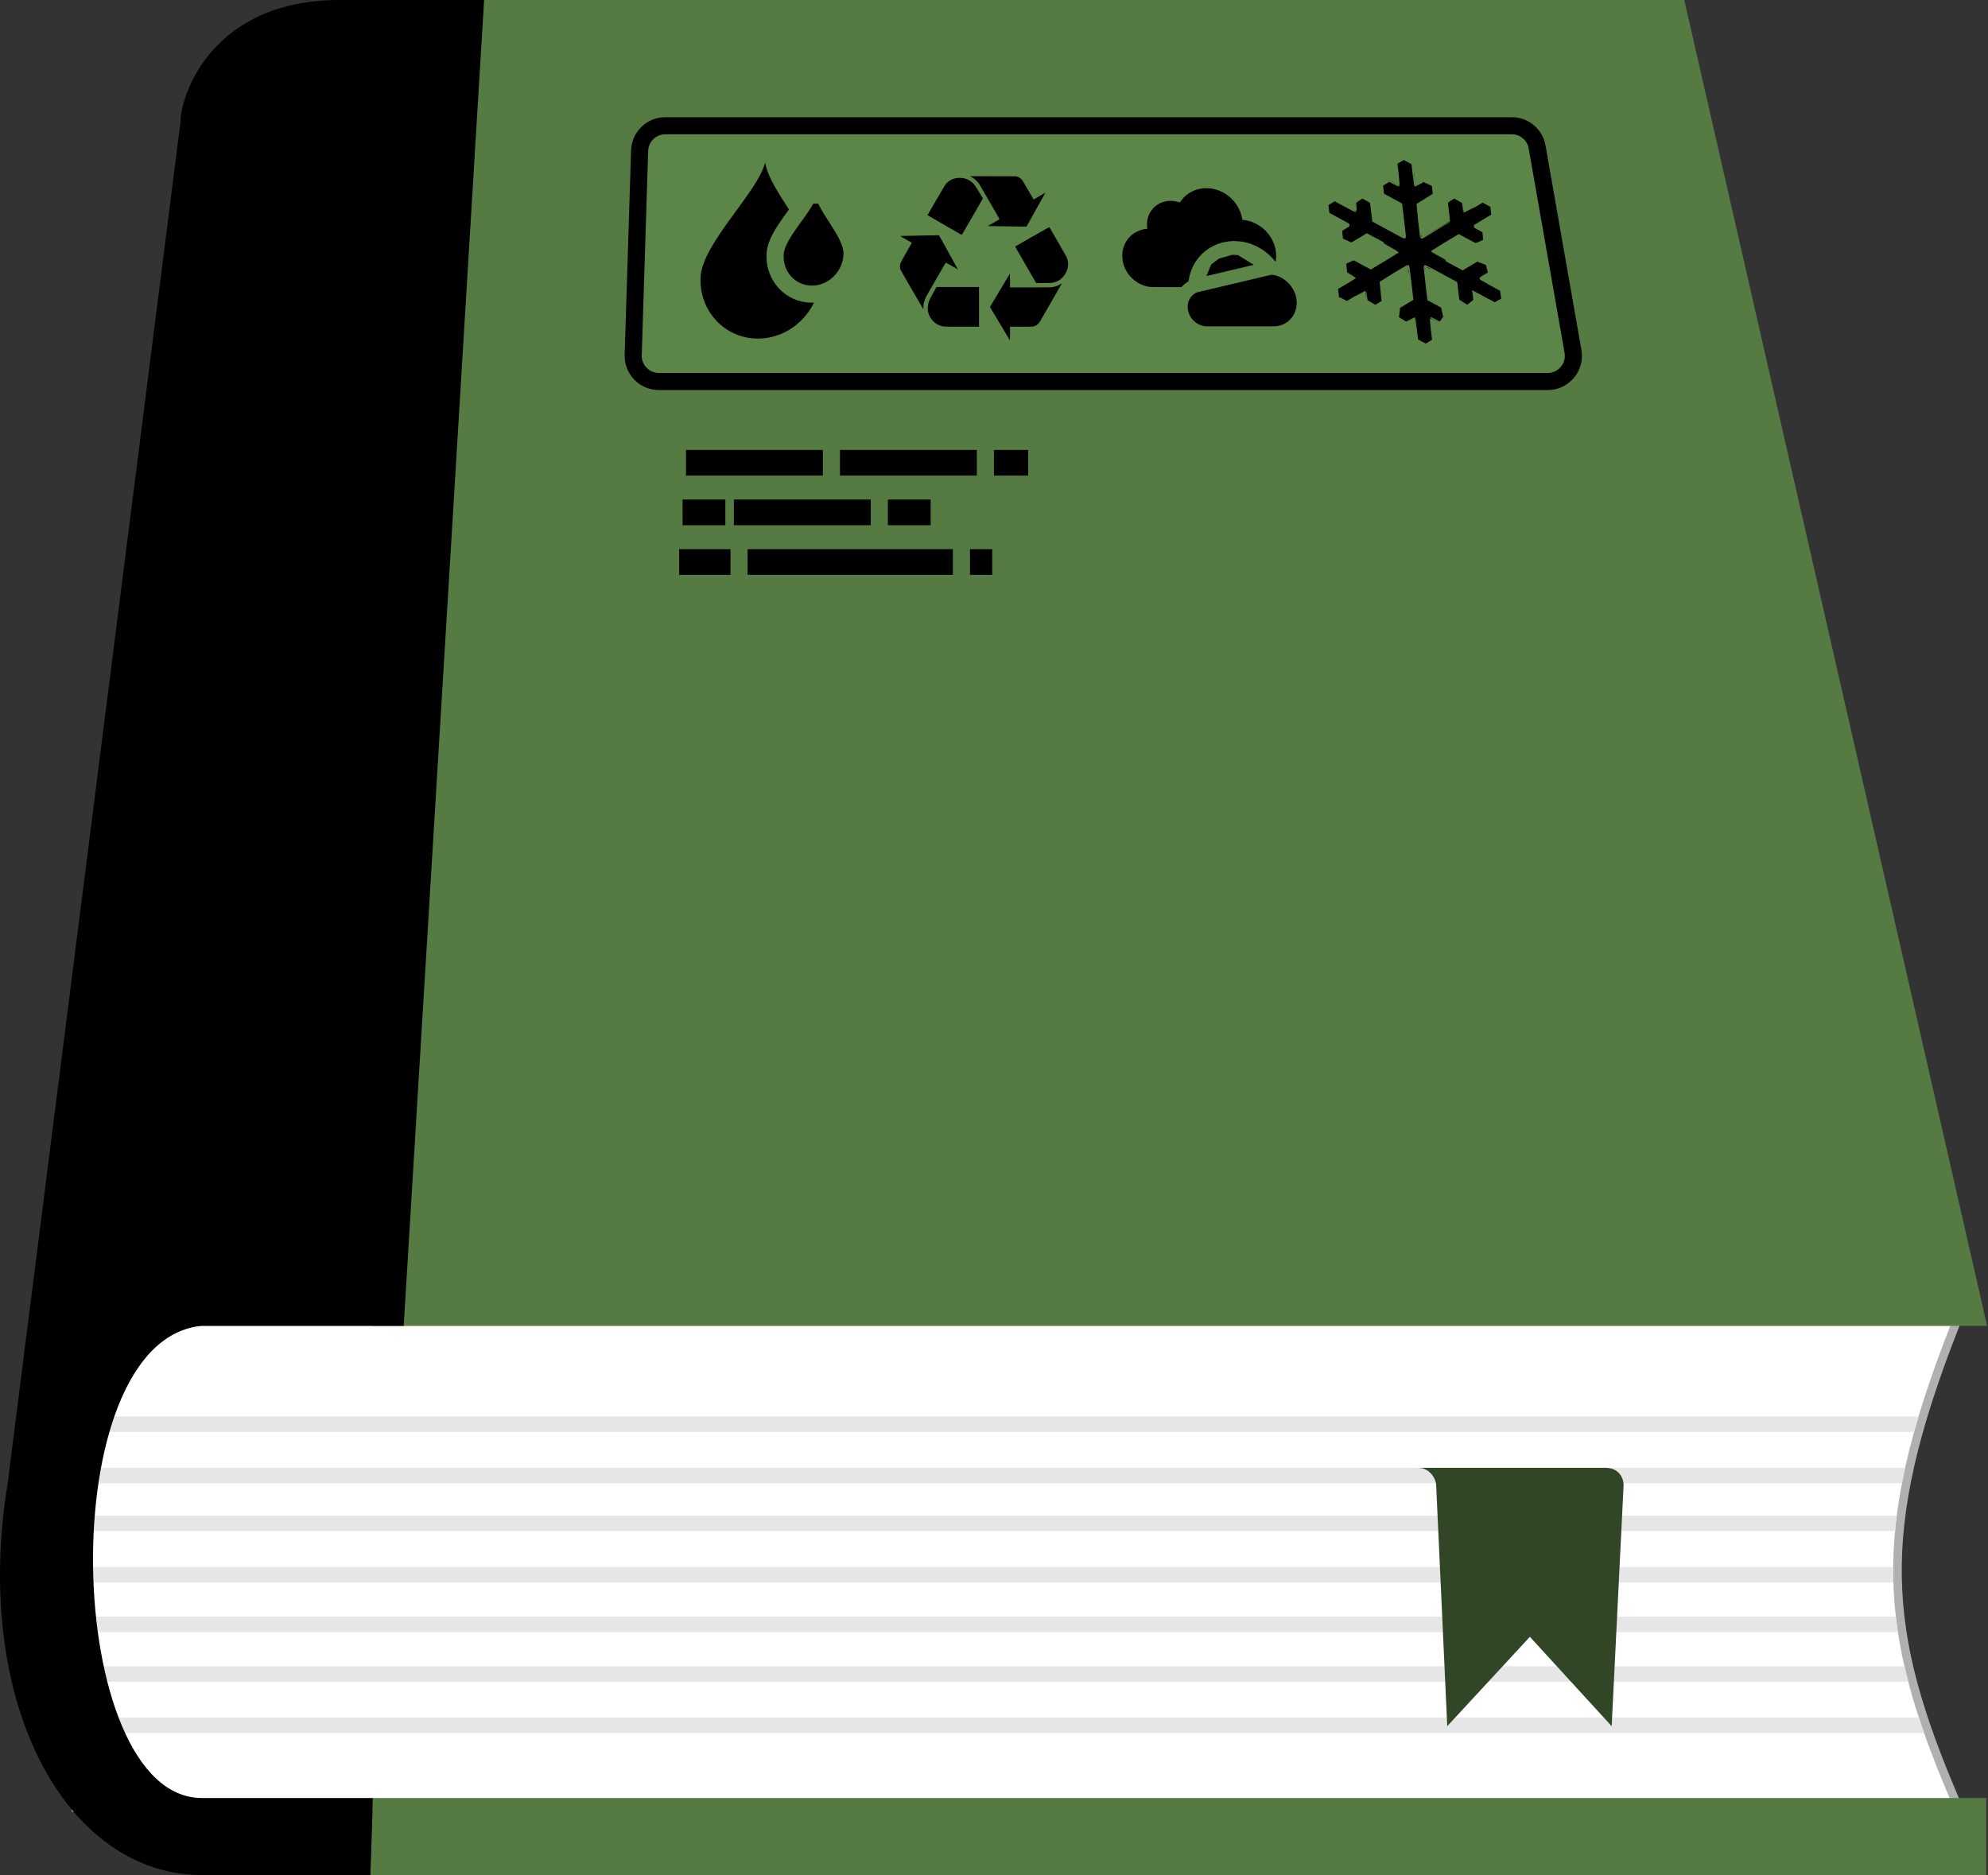 <svg width="1162" height="1096" viewBox="0 0 1162 1096" fill="none" xmlns="http://www.w3.org/2000/svg">
<rect x="0" y="0" width="1162" height="1096" fill="#333333" stroke="none"/>
<path d="M46.971 772.5H44.471V775V1054V1056.5L46.976 1056.5L1139.98 1054.5L1143.75 1054.49L1142.27 1051.02C1121.52 1002.42 1109.83 963.581 1109.12 922.015C1108.41 880.439 1118.69 835.895 1142.3 775.916L1143.64 772.5H1139.97H46.971Z" fill="white" stroke="#B0B0B0" stroke-width="5"/>
<path fill-rule="evenodd" clip-rule="evenodd" d="M46.971 837V828L1121.39 828C1120.48 831.038 1119.61 834.038 1118.79 837H46.971ZM46.971 867V858H1113.55C1112.88 861.035 1112.26 864.034 1111.69 867H46.971ZM46.971 895V886H1108.65C1108.27 889.028 1107.94 892.027 1107.67 895H46.971ZM46.971 925V916H1106.59C1106.57 919.016 1106.6 922.015 1106.69 925H46.971ZM46.971 954V945H1108.12C1108.47 948.002 1108.86 951 1109.32 954H46.971ZM46.971 983V974H1113.14C1113.83 976.987 1114.57 979.985 1115.36 983H46.971ZM46.971 1013V1004H1121.58C1122.55 1006.97 1123.57 1009.97 1124.64 1013H46.971Z" fill="#E6E6E6"/>
<path d="M217.971 1051H1160.97V1096H216.471L217.971 1051Z" fill="#557A42"/>
<path d="M264.971 0H984.471L1161.47 775H217.971L264.971 0Z" fill="#557A42"/>
<path d="M105.471 71.5C105.471 55.5 123.971 -1.55568e-05 198.471 0H282.971L235.971 775H117.971C29.471 783 36.938 1051 117.971 1051H217.971L216.471 1096H117.971C38.971 1096 -16.529 996 4.471 867L105.471 71.5Z" fill="black"/>
<path d="M396.971 328.5H579.971" stroke="black" stroke-width="15" stroke-dasharray="30 10 120 10"/>
<path d="M398.971 299.5H546.971" stroke="black" stroke-width="15" stroke-dasharray="25 5 80 10"/>
<path d="M400.971 270.5H600.971" stroke="black" stroke-width="15" stroke-dasharray="80 10"/>
<path d="M919.428 205.406C921.04 214.588 913.976 223 904.654 223H385.108C376.64 223 369.85 215.994 370.115 207.53L373.861 88.03C374.115 79.933 380.753 73.5 388.854 73.5H883.676C890.96 73.5 897.191 78.732 898.45 85.906L919.428 205.406Z" fill="#5C8647" stroke="black" stroke-width="10"/>
<path d="M839.456 868.218C839.456 864.812 835.971 858 829 858H938.544C945.515 858 949 863.109 949 868.218L942.029 1009L894.228 956.775L845.929 1009L839.456 868.218Z" fill="#314626"/>
<mask id="path-11-inside-1_302_12" fill="white">
<path d="M781.213 168.41C781.178 168.485 781.766 173.749 781.844 174.056C781.868 174.154 782.478 174.512 784.597 175.639L787.317 177.08L792.481 173.991C795.321 172.288 797.682 170.912 797.726 170.926C797.769 170.94 798.076 173.268 798.407 176.099L803.896 179.327L808.624 176.468C808.519 175.567 808.407 174.597 808.289 173.587C807.749 168.991 807.328 165.195 807.349 165.15C807.381 165.082 822.595 155.937 822.784 155.879C822.834 155.859 823.368 160.103 823.972 165.29L825.083 174.736L824.207 175.262C823.726 175.55 820.666 177.379 817.407 179.327L816.656 185.952L821.824 189.059C824.312 187.562 826.375 186.346 826.407 186.363C826.432 186.377 826.78 189.236 827.191 192.734L827.926 199.078L830.67 200.533L833.401 201.99L835.765 200.587L838.121 199.18L837.865 197.002C837.732 195.807 837.396 192.964 837.131 190.678C836.862 188.399 836.651 186.511 836.662 186.488C836.673 186.465 839.033 187.703 841.898 189.243L844.625 185.371L843.218 179.139L835.253 174.805L834.165 165.438C833.563 160.289 833.075 156.033 833.085 155.991C833.086 155.925 836.075 157.522 841.964 160.715L850.837 165.539L851.828 173.976L852.04 175.799L857.64 179.327L862.221 175.799L861.703 171.413L873.774 177.843L876.084 176.468C877.345 175.705 878.408 175.043 878.429 174.998C878.446 174.941 878.316 173.653 878.135 172.13L877.798 169.352L871.889 166.139C868.639 164.363 865.933 162.872 865.888 162.819C865.826 162.758 865.919 162.667 866.209 162.502C866.431 162.377 868.489 161.148 870.78 159.772L869.402 154.141L863.415 151.806L854.917 156.889L846.039 152.119C841.15 149.486 837.167 147.314 837.178 147.291C837.192 147.261 840.678 145.153 844.936 142.612L852.665 137.973L860.645 142.268L862.493 143.26L867.968 140.858L867.475 135.142C862.871 132.635 862.274 132.293 862.36 132.217C862.413 132.17 864.726 130.768 867.501 129.115C870.268 127.458 872.576 126.044 872.632 125.97C872.682 125.884 872.585 124.698 872.382 123.05L872.046 120.272L869.324 118.773L866.598 117.281L861.376 120.405C858.502 122.117 856.138 123.52 856.114 123.507C856.093 123.487 855.791 121.001 855.442 117.971L849.905 114.869L845.27 117.971C845.387 118.974 845.515 120.067 845.647 121.2C846.16 125.574 846.572 129.177 846.566 129.211C846.568 129.25 831.648 138.223 831.177 138.469C831.043 138.538 830.86 137.212 829.915 129.15C829.304 123.977 828.832 119.71 828.853 119.665C828.872 119.625 834.462 116.249 838.51 113.821L837.886 108.039L832.094 105.295C829.609 106.783 827.546 108 827.507 107.997C827.472 108.007 827.112 105.15 826.706 101.665L825.967 95.328L820.485 92.365L818.126 93.78L815.763 95.202L816.502 101.539C816.917 105.029 817.242 107.895 817.231 107.918C817.221 107.94 814.868 106.687 811.998 105.136L807.388 108.039L808.012 113.821L818.622 119.619L819.719 128.944C820.321 134.073 820.812 138.322 820.811 138.388C820.808 138.481 819.027 137.537 811.924 133.679L803.052 128.855L801.726 117.924L796.224 114.869L791.61 118.078C791.919 120.759 792.147 122.87 792.131 122.904C792.109 122.949 789.927 121.807 786.114 119.746L780.125 116.509L777.765 117.924L775.418 119.336L775.743 122.202L776.076 125.072L782.062 128.317C787.052 131.014 788.044 131.57 787.977 131.647C787.936 131.691 785.89 132.935 783.421 134.413L784.048 140.222L789.984 142.852L791.485 141.953C794.996 139.858 798.114 137.994 798.411 137.815L798.956 137.496L807.85 142.275C812.739 144.908 816.733 147.077 816.726 147.092C816.719 147.107 813.228 149.203 808.97 151.744L801.233 156.379L791.335 151.064L785.797 153.536L786.414 159.252C789.28 160.811 791.615 162.101 791.608 162.116C791.601 162.131 789.268 163.532 786.421 165.231C783.581 166.934 781.235 168.365 781.213 168.41Z"/>
</mask>
<path d="M781.213 168.41C781.178 168.485 781.766 173.749 781.844 174.056C781.868 174.154 782.478 174.512 784.597 175.639L787.317 177.08L792.481 173.991C795.321 172.288 797.682 170.912 797.726 170.926C797.769 170.94 798.076 173.268 798.407 176.099L803.896 179.327L808.624 176.468C808.519 175.567 808.407 174.597 808.289 173.587C807.749 168.991 807.328 165.195 807.349 165.15C807.381 165.082 822.595 155.937 822.784 155.879C822.834 155.859 823.368 160.103 823.972 165.29L825.083 174.736L824.207 175.262C823.726 175.55 820.666 177.379 817.407 179.327L816.656 185.952L821.824 189.059C824.312 187.562 826.375 186.346 826.407 186.363C826.432 186.377 826.78 189.236 827.191 192.734L827.926 199.078L830.67 200.533L833.401 201.99L835.765 200.587L838.121 199.18L837.865 197.002C837.732 195.807 837.396 192.964 837.131 190.678C836.862 188.399 836.651 186.511 836.662 186.488C836.673 186.465 839.033 187.703 841.898 189.243L844.625 185.371L843.218 179.139L835.253 174.805L834.165 165.438C833.563 160.289 833.075 156.033 833.085 155.991C833.086 155.925 836.075 157.522 841.964 160.715L850.837 165.539L851.828 173.976L852.04 175.799L857.64 179.327L862.221 175.799L861.703 171.413L873.774 177.843L876.084 176.468C877.345 175.705 878.408 175.043 878.429 174.998C878.446 174.941 878.316 173.653 878.135 172.13L877.798 169.352L871.889 166.139C868.639 164.363 865.933 162.872 865.888 162.819C865.826 162.758 865.919 162.667 866.209 162.502C866.431 162.377 868.489 161.148 870.78 159.772L869.402 154.141L863.415 151.806L854.917 156.889L846.039 152.119C841.15 149.486 837.167 147.314 837.178 147.291C837.192 147.261 840.678 145.153 844.936 142.612L852.665 137.973L860.645 142.268L862.493 143.26L867.968 140.858L867.475 135.142C862.871 132.635 862.274 132.293 862.36 132.217C862.413 132.17 864.726 130.768 867.501 129.115C870.268 127.458 872.576 126.044 872.632 125.97C872.682 125.884 872.585 124.698 872.382 123.05L872.046 120.272L869.324 118.773L866.598 117.281L861.376 120.405C858.502 122.117 856.138 123.52 856.114 123.507C856.093 123.487 855.791 121.001 855.442 117.971L849.905 114.869L845.27 117.971C845.387 118.974 845.515 120.067 845.647 121.2C846.16 125.574 846.572 129.177 846.566 129.211C846.568 129.25 831.648 138.223 831.177 138.469C831.043 138.538 830.86 137.212 829.915 129.15C829.304 123.977 828.832 119.71 828.853 119.665C828.872 119.625 834.462 116.249 838.51 113.821L837.886 108.039L832.094 105.295C829.609 106.783 827.546 108 827.507 107.997C827.472 108.007 827.112 105.15 826.706 101.665L825.967 95.328L820.485 92.365L818.126 93.78L815.763 95.202L816.502 101.539C816.917 105.029 817.242 107.895 817.231 107.918C817.221 107.94 814.868 106.687 811.998 105.136L807.388 108.039L808.012 113.821L818.622 119.619L819.719 128.944C820.321 134.073 820.812 138.322 820.811 138.388C820.808 138.481 819.027 137.537 811.924 133.679L803.052 128.855L801.726 117.924L796.224 114.869L791.61 118.078C791.919 120.759 792.147 122.87 792.131 122.904C792.109 122.949 789.927 121.807 786.114 119.746L780.125 116.509L777.765 117.924L775.418 119.336L775.743 122.202L776.076 125.072L782.062 128.317C787.052 131.014 788.044 131.57 787.977 131.647C787.936 131.691 785.89 132.935 783.421 134.413L784.048 140.222L789.984 142.852L791.485 141.953C794.996 139.858 798.114 137.994 798.411 137.815L798.956 137.496L807.85 142.275C812.739 144.908 816.733 147.077 816.726 147.092C816.719 147.107 813.228 149.203 808.97 151.744L801.233 156.379L791.335 151.064L785.797 153.536L786.414 159.252C789.28 160.811 791.615 162.101 791.608 162.116C791.601 162.131 789.268 163.532 786.421 165.231C783.581 166.934 781.235 168.365 781.213 168.41Z" fill="black" stroke="#5C8647" stroke-width="2" mask="url(#path-11-inside-1_302_12)"/>
<path d="M703.081 110.081C699.704 110.475 696.68 111.638 694.085 113.561C692.497 114.73 690.943 116.357 689.926 117.914C689.781 118.139 689.648 118.336 689.642 118.35C689.629 118.364 689.356 118.294 689.039 118.188C688.196 117.921 687.171 117.674 686.281 117.54C685.213 117.378 683.158 117.378 682.129 117.54C677.878 118.202 674.419 120.52 672.287 124.119C670.819 126.606 670.164 129.818 670.511 132.776L670.623 133.706L670.4 133.741C670.275 133.762 669.899 133.812 669.55 133.854C666.669 134.206 663.617 135.558 661.368 137.481C658.496 139.94 656.618 143.44 656.103 147.307C655.932 148.596 655.915 149.223 656.039 150.794C656.167 152.506 656.331 153.386 656.782 154.816C658.809 161.148 664.209 166.079 670.638 167.453C672.555 167.861 670.653 167.84 701.183 167.84C727.969 167.84 729.411 167.833 730.204 167.713C734.721 167.03 738.433 165.086 741.279 161.909C742.202 160.888 742.682 160.24 743.351 159.12C744.81 156.683 745.651 153.992 745.895 150.935C745.96 150.118 745.953 149.646 745.842 148.153C745.694 146.166 745.509 145.194 744.977 143.525C743.323 138.327 739.736 133.924 734.922 131.184C732.475 129.79 729.719 128.888 726.958 128.571C726.127 128.472 726.12 128.472 726.081 127.944C726.031 127.275 725.454 125.105 725.036 124.028C724.381 122.316 723.318 120.337 722.331 118.991C718.79 114.152 713.716 111.039 707.973 110.187C706.656 109.989 704.295 109.94 703.081 110.081Z" fill="black"/>
<path d="M710.628 147.515L710.621 147.519C708.234 148.78 706.47 150.115 704.641 152.077L710.628 147.515ZM710.628 147.515C713.387 146.065 716.361 145.23 719.642 144.966M710.628 147.515L719.642 144.966M698.52 167.037C698.616 164.102 699.177 161.533 700.314 158.801C701.391 156.206 702.733 154.119 704.64 152.077L698.52 167.037ZM698.52 167.037C697.078 167.598 695.735 168.406 694.613 169.397L694.606 169.403C693.937 169.996 692.929 171.142 692.429 171.896C688.794 177.369 689.688 185.013 694.639 190.055C696.973 192.438 699.726 193.916 702.909 194.545C703.849 194.732 704.542 194.738 706.973 194.759C707.184 194.761 707.409 194.763 707.648 194.766L707.667 194.766H707.686H711.178H728.178C733.26 194.766 737.562 194.761 740.63 194.752C742.163 194.747 743.392 194.742 744.259 194.736C744.691 194.732 745.04 194.729 745.293 194.725C745.303 194.725 745.315 194.725 745.329 194.725C745.467 194.723 745.8 194.719 746.044 194.695L746.044 194.695C749.959 194.305 753.396 192.803 756.217 190.255L756.225 190.248C756.944 189.595 758.065 188.336 758.623 187.563L758.627 187.557L758.632 187.55C761.888 182.995 762.793 177.021 761.107 171.368C758.692 163.271 751.34 157.192 743.143 156.499M698.52 167.037L743.143 156.499M743.143 156.499C743.036 156.347 742.931 156.2 742.835 156.068L742.831 156.061L742.826 156.055C738.487 150.122 731.901 146.108 724.841 145.144L743.143 156.499ZM719.642 144.966C721.226 144.839 723.136 144.911 724.839 145.144L719.642 144.966Z" fill="black" stroke="#5C8647" stroke-width="8"/>
<path d="M567.401 103.239C569.361 104.169 571.12 105.721 572.465 107.719C572.672 108.018 575.093 112.191 577.851 116.985C580.61 121.78 583.176 126.236 583.552 126.889C583.929 127.543 584.221 128.111 584.198 128.157C584.182 128.203 582.638 129.102 580.771 130.163L577.367 132.084L577.936 132.137C578.251 132.16 581.839 132.23 585.919 132.283C589.999 132.329 594.832 132.399 596.661 132.422L599.988 132.468L600.134 132.237C600.587 131.477 611.052 112.659 611.029 112.636C611.014 112.621 609.485 113.512 607.633 114.603C605.781 115.702 604.245 116.601 604.214 116.601C604.191 116.593 602.8 114.257 601.133 111.399C599.465 108.541 597.898 105.898 597.652 105.529C596.884 104.361 595.839 103.6 594.471 103.208L593.872 103.039L580.387 103.016L566.902 103.001L567.401 103.239Z" fill="black"/>
<path d="M559.756 104C556.606 104.338 553.924 105.921 552.234 108.441C551.957 108.848 549.575 112.913 546.932 117.469L542.137 125.744L542.76 126.113C543.105 126.321 547.6 128.933 552.748 131.93C560.609 136.494 562.122 137.354 562.207 137.262C562.261 137.201 564.704 133.006 567.632 127.934C570.567 122.863 573.318 118.107 573.748 117.354L574.532 116.002L572.503 112.605C571.389 110.738 570.236 108.894 569.944 108.51C568.131 106.097 565.741 104.591 562.96 104.123C562.107 103.977 560.547 103.915 559.756 104Z" fill="black"/>
<path d="M603.468 138.299C598.059 141.388 593.556 143.97 593.472 144.031C593.318 144.147 593.479 144.431 599.473 154.788L605.635 165.43L609.661 165.453C613.956 165.469 614.656 165.43 616 165.077C617.422 164.708 618.697 164.132 619.612 163.456C620.28 162.964 621.571 161.665 622.032 161.028C623.246 159.345 623.991 157.547 624.252 155.68C624.483 154.012 624.206 152.115 623.476 150.393C623.269 149.909 621.248 146.344 618.305 141.265C615.654 136.678 613.442 132.875 613.395 132.805C613.319 132.698 611.982 133.443 603.468 138.299Z" fill="black"/>
<path d="M543.658 137.585C538.564 137.692 532.409 137.808 529.19 137.861C527.469 137.884 526.086 137.938 526.116 137.969C526.155 138.007 527.684 138.883 529.52 139.921C531.357 140.966 532.893 141.842 532.924 141.872C532.963 141.911 531.533 144.485 529.751 147.597C527.607 151.362 526.454 153.444 526.332 153.813C525.863 155.211 525.894 156.525 526.408 157.808C526.554 158.154 539.54 180.621 539.74 180.852C539.763 180.882 539.77 180.444 539.755 179.876C539.732 179.307 539.763 178.554 539.809 178.208C540.001 176.841 540.715 174.582 541.33 173.36C541.43 173.153 543.597 169.388 546.148 164.985C548.691 160.582 551.196 156.248 551.711 155.365C552.226 154.474 552.694 153.682 552.748 153.598C552.856 153.459 553.002 153.528 556.19 155.357C558.027 156.41 559.61 157.324 559.717 157.393C559.894 157.509 559.902 157.509 559.848 157.37C559.809 157.286 557.327 152.783 554.315 147.358L548.845 137.5L547.692 137.516C547.062 137.516 545.241 137.554 543.658 137.585Z" fill="black"/>
<path d="M590.213 160.09C590.136 160.198 587.501 164.593 584.351 169.864L578.619 179.438L584.481 189.219L590.336 199L590.359 194.997L590.375 190.986L597.044 190.963C604.405 190.933 604.021 190.956 605.189 190.433C606.526 189.834 607.233 189.073 608.447 186.968C608.938 186.107 611.866 181.013 614.947 175.634C618.036 170.264 620.595 165.792 620.648 165.707C620.71 165.592 620.549 165.661 620.095 165.961C618.42 167.044 616.568 167.697 614.486 167.92C613.987 167.974 609.814 168.004 602.054 168.004H590.375L590.359 163.948C590.336 160.159 590.329 159.914 590.213 160.09Z" fill="black"/>
<path d="M545.541 171.055C543.581 174.559 543.266 175.196 542.859 176.556C542.022 179.338 542.052 181.574 542.974 183.948C544.281 187.321 547.3 189.934 550.781 190.71C551.941 190.963 552.625 190.979 562.422 190.979H572.242V179.376V167.774H559.809H547.385L545.541 171.055Z" fill="black"/>
<path d="M479.48 162.147C478.663 181.899 462.33 197.912 443 197.912C423.67 197.912 408.663 181.899 409.48 162.147C410.298 142.394 442.849 112.537 447.259 95C449.757 112.537 480.298 142.394 479.48 162.147Z" fill="black"/>
<path d="M481.888 114.089L472.079 113.966C471.753 115.271 470.756 117.244 468.95 120.001C467.624 122.026 466.089 124.144 464.437 126.423C463.897 127.169 463.344 127.931 462.782 128.714C460.575 131.785 458.265 135.107 456.479 138.367C454.736 141.547 453.181 145.207 453.029 148.882C452.509 161.461 461.998 171.934 474.575 171.934C487.152 171.934 497.509 161.461 498.029 148.882C498.182 145.191 496.905 141.521 495.407 138.345C493.872 135.088 491.814 131.766 489.851 128.7C489.409 128.01 488.973 127.334 488.546 126.672C487.014 124.299 485.595 122.101 484.408 120.013C482.844 117.262 482.063 115.331 481.888 114.089Z" fill="black" stroke="#5C8647" stroke-width="10"/>
</svg>
